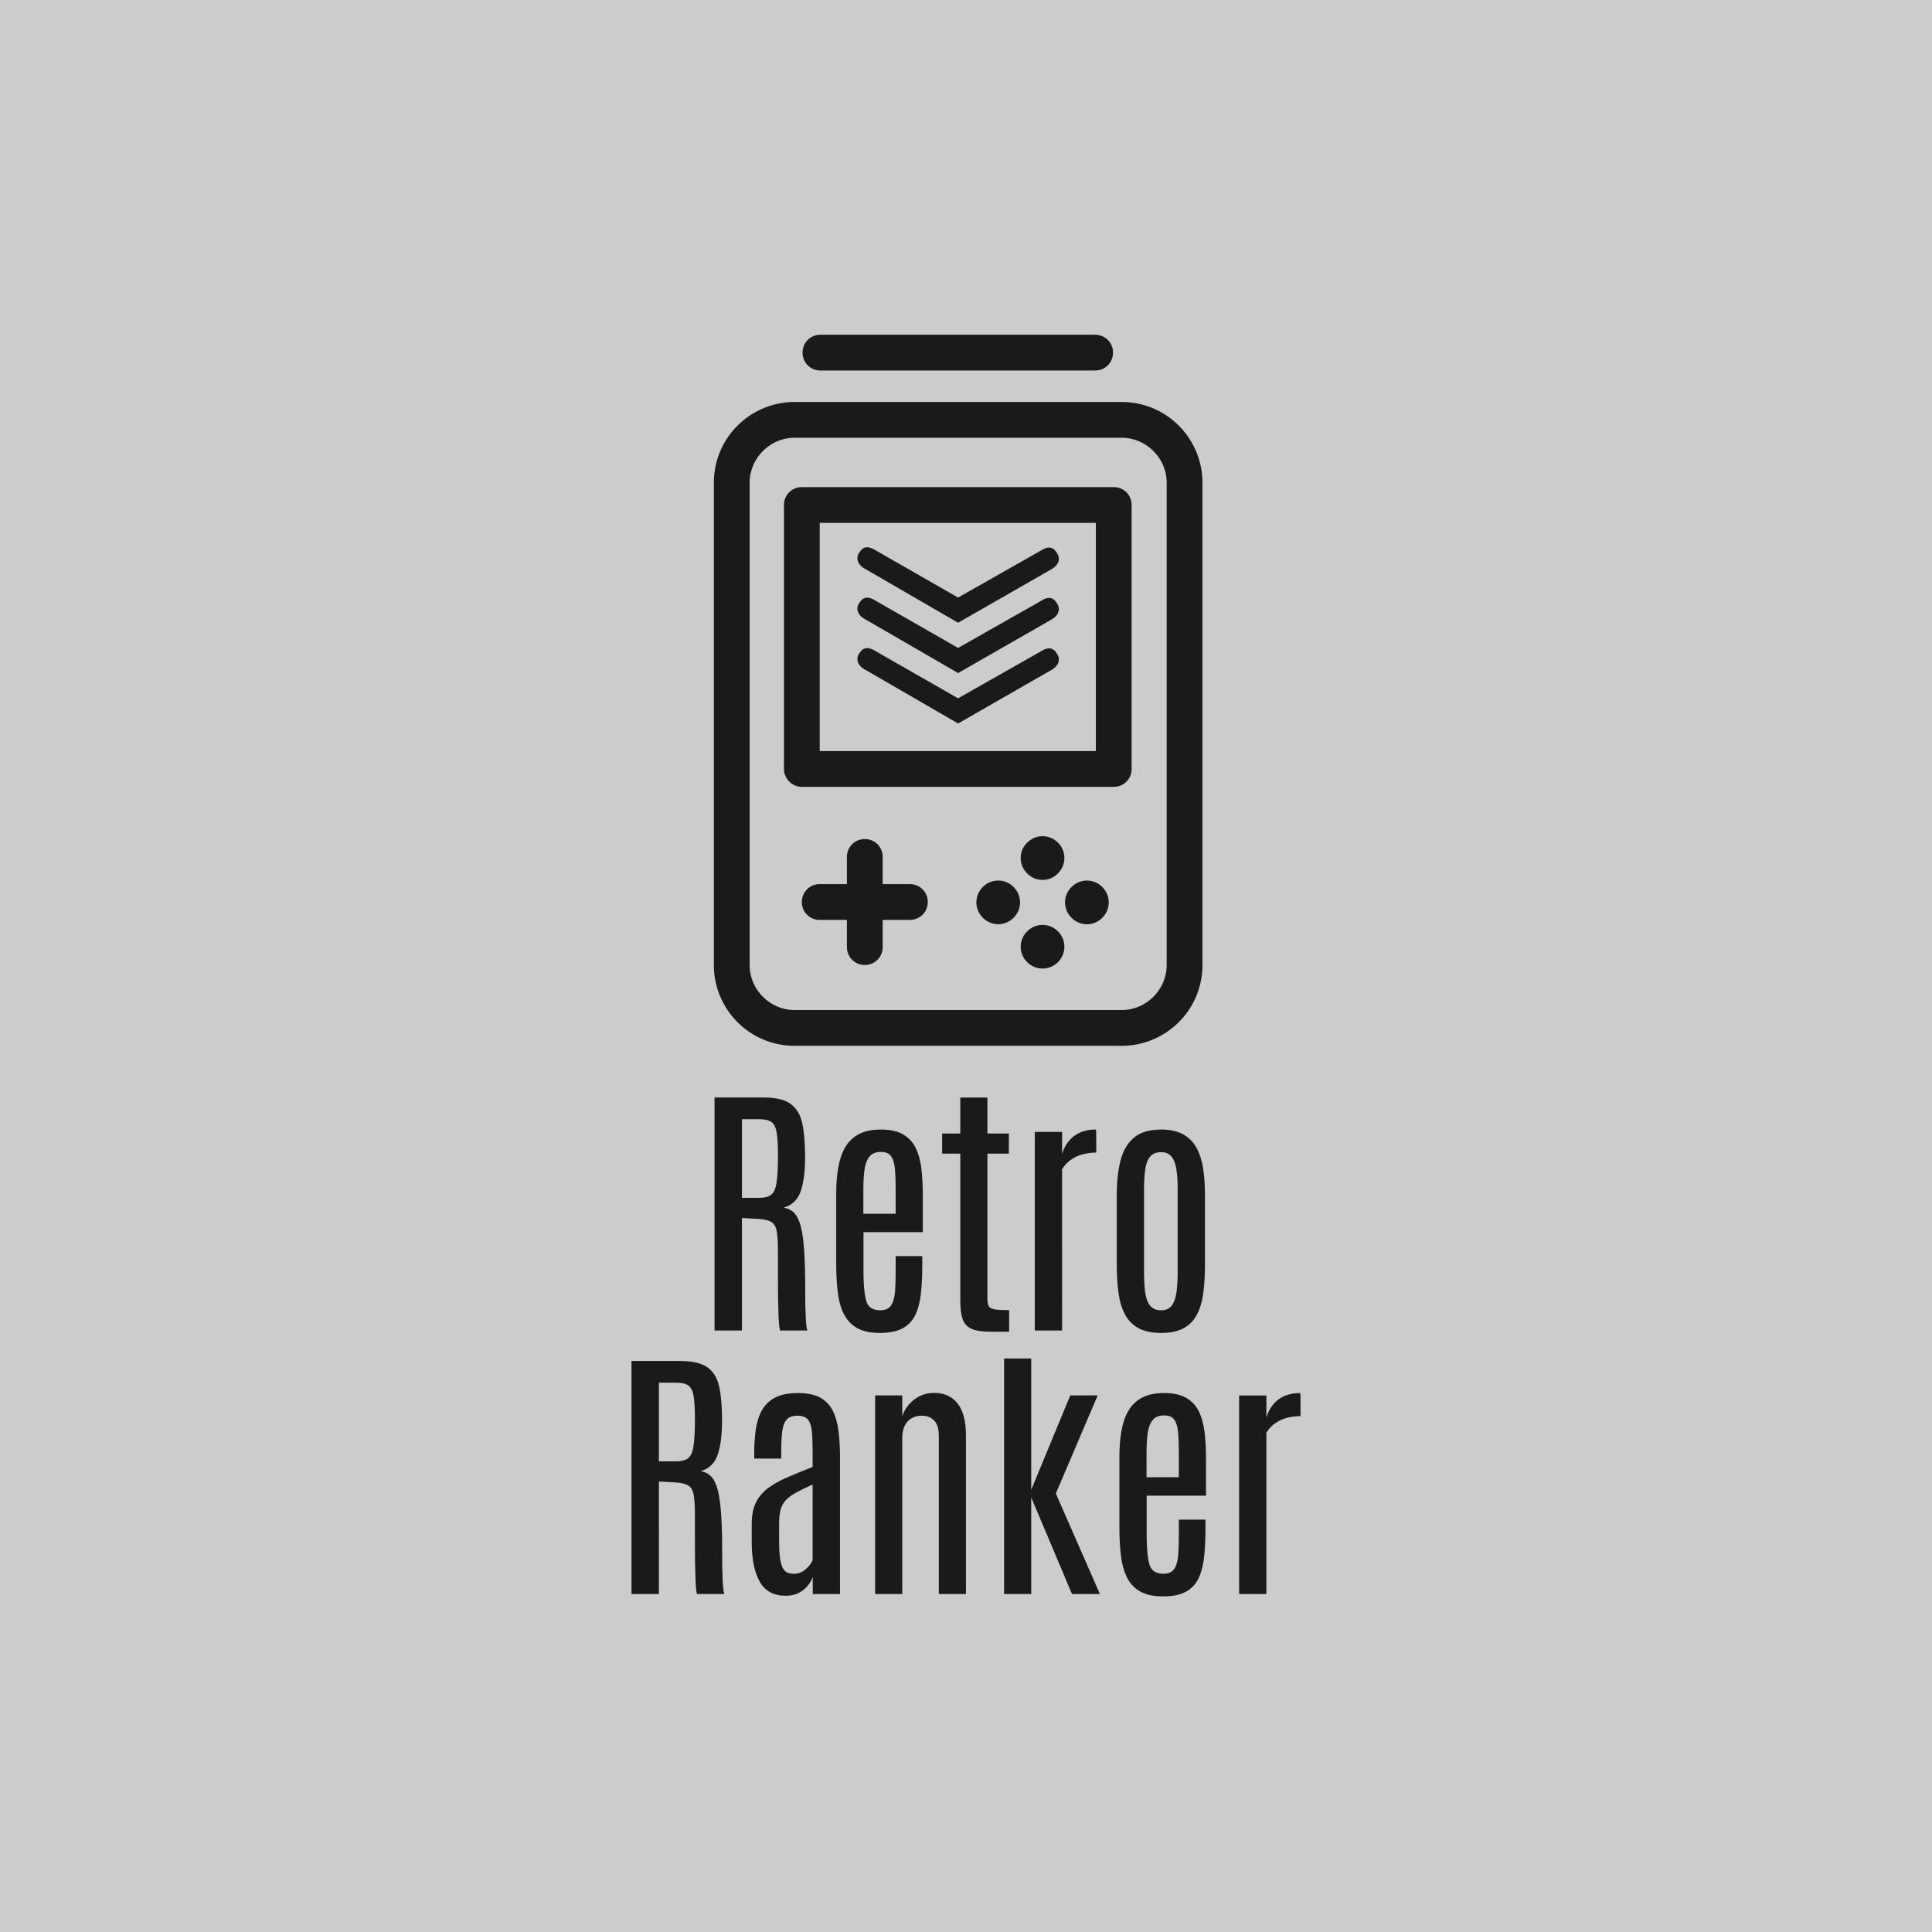 <svg xmlns="http://www.w3.org/2000/svg" version="1.1" xmlns:xlink="http://www.w3.org/1999/xlink" width="1500" height="1500" viewBox="0 0 1500 1500"><rect width="1500" height="1500" x="0" y="0" id="background" stroke="transparent" fill="#cccccc"></rect><svg xml:space="preserve" width="1000" height="1000" data-version="2" data-id="lg_5pbKhfgBafu3OP1MRZ" viewBox="0 0 384 722" x="250" y="250"><rect width="100%" height="100%" fill="transparent"></rect><path fill="#1a1a1a" d="M95.972 405.737h183.257c24.862 0 45.313-20.05 45.313-45.313V90.15c0-24.862-20.05-45.313-45.313-45.313H95.972c-24.862 0-45.313 20.05-45.313 45.313v270.274c0 24.862 20.05 45.313 45.313 45.313M70.709 90.15c0-13.634 11.228-25.263 25.263-25.263h183.257c13.634 0 25.263 11.228 25.263 25.263v270.274c0 13.634-11.228 25.263-25.263 25.263H95.972c-13.634 0-25.263-11.228-25.263-25.263zm29.273 170.425h174.836c5.614 0 10.025-4.411 10.025-10.025V102.581c0-5.614-4.411-10.025-10.025-10.025H99.982c-5.614 0-10.025 4.411-10.025 10.025V250.55c0 5.213 4.411 10.025 10.025 10.025m10.025-147.969h154.786v127.919H110.007zm108.671 204.109c4.812 4.812 4.812 12.431 0 17.243-4.812 4.812-12.431 4.812-17.243 0-4.812-4.812-4.812-12.431 0-17.243 4.812-4.812 12.431-4.812 17.243 0m49.724 0c4.812 4.812 4.812 12.431 0 17.243a12.03 12.03 0 0 1-17.243 0 12.03 12.03 0 0 1 0-17.243c4.812-4.812 12.431-4.812 17.243 0m-97.844 8.421c0 5.614-4.411 10.025-10.025 10.025h-15.238v15.238c0 5.614-4.411 10.025-10.025 10.025s-10.025-4.411-10.025-10.025v-15.238h-15.238c-5.614 0-10.025-4.411-10.025-10.025s4.411-10.025 10.025-10.025h15.238v-15.238c0-5.614 4.411-10.025 10.025-10.025s10.025 4.411 10.025 10.025v15.238h15.238c5.614 0 10.025 4.411 10.025 10.025m72.982 16.441c4.812 4.812 4.812 12.431 0 17.243-4.812 4.812-12.431 4.812-17.243 0a12.03 12.03 0 0 1 0-17.243c4.812-4.812 12.431-4.812 17.243 0m0-49.724c4.812 4.812 4.812 12.431 0 17.243a12.03 12.03 0 0 1-17.243 0 12.03 12.03 0 0 1 0-17.243c4.812-4.812 12.431-4.812 17.243 0M100.383 17.168c0-5.614 4.411-10.025 10.025-10.025h153.984c5.614 0 10.025 4.411 10.025 10.025s-4.411 10.025-10.025 10.025H110.408c-5.614 0-10.025-4.411-10.025-10.025"></path><path fill="#1a1a1a" d="M243.515 186.835c.989 2.012 1.06 5.225-3.212 7.978l-52.738 30.252-51.785-30.005c-4.554-2.118-5.507-6.107-4.025-8.613 1.977-3.424 4.307-5.295 9.884-1.765l45.926 26.263 47.231-26.793c5.401-3.212 7.696.742 8.72 2.718m-8.72-30.958-47.231 26.793-45.926-26.299c-5.577-3.53-7.907-1.659-9.884 1.765-1.482 2.507-.53 6.496 4.025 8.614l51.785 30.005 52.738-30.217c4.307-2.754 4.2-6.001 3.177-7.978-1.024-1.977-3.283-5.93-8.684-2.718M135.78 138.58l51.785 30.005 52.738-30.217c4.307-2.753 4.2-6 3.177-7.978-1.024-1.976-3.283-5.93-8.684-2.718l-47.231 26.793-45.926-26.298c-5.577-3.53-7.907-1.66-9.884 1.765-1.482 2.506-.53 6.495 4.025 8.613M66.4 565.33H51.04V434.71h27.38q10.39 0 15.37 3.67 4.97 3.68 6.49 11.06 1.52 7.38 1.52 18.59 0 12.1-2.45 19.22-2.45 7.13-9.5 9.21 3.57.59 5.9 3.04 2.34 2.45 3.68 7.64 1.33 5.2 1.89 13.92.56 8.72.56 21.93v3.64q0 2.37.07 5.19.08 2.82.19 5.57.11 2.75.33 4.86.22 2.12.59 3.08H87.78q-.3-.67-.52-2.97-.23-2.3-.37-6.08-.15-3.79-.23-9.02-.07-5.23-.07-11.73v-14.21q0-7.42-.63-11.32-.63-3.89-2.97-5.42-2.34-1.52-7.46-1.81l-9.13-.52zm0-118.45v44.09h9.8q4.23 0 6.49-1.67 2.27-1.67 3.08-6.68.82-5.01.82-15.03v-.89q0-8.32-.78-12.58-.78-4.27-3.01-5.76-2.22-1.48-6.75-1.48zm77.34 119.8q-8.02 0-12.88-2.78-4.86-2.79-7.39-7.91-2.52-5.12-3.37-12.28-.86-7.16-.86-15.85v-39.33q0-7.87 1.12-14.44 1.11-6.57 3.86-11.36 2.74-4.78 7.64-7.42 4.9-2.63 12.47-2.63 7.64 0 12.32 2.67 4.68 2.67 7.09 7.53t3.23 11.58q.81 6.72.81 14.73v21.01h-33.25v22.19q0 10.54 1.45 16.07 1.45 5.53 7.91 5.53 4.23 0 6.04-2.64 1.82-2.63 2.23-7.42.41-4.79.41-11.32v-8.98h14.92v4.75q0 8.69-.71 15.74-.7 7.05-3 12.09-2.31 5.05-7.09 7.76-4.79 2.71-12.95 2.71m-9.28-80.45v13.65h18.11v-14.17q0-6.68-.45-11.25-.44-4.56-2.15-6.9-1.71-2.34-5.64-2.34-4.38 0-6.49 2.67-2.12 2.68-2.75 7.39-.63 4.71-.63 10.95m81.72 79.78h-10.46q-7.13 0-10.76-1.71-3.64-1.7-4.9-5.49-1.26-3.78-1.26-10.02v-82.6h-10.17V454.9h10.17v-20.18h15.21v20.18h12.03v11.29h-12.03v81.27q0 2.82.74 4.19.75 1.37 3.34 1.82 2.6.44 8.09.44zm29.68-.68h-15.29V454h15.29v12.4q1.93-6.46 6.72-10.09 4.79-3.64 12.21-3.64.15 0 .18 1.97.04 1.96.04 4.49v6.45q-3.56 0-7.12.86-3.57.85-6.68 2.89-3.12 2.04-5.35 5.53zm55.52 1.35q-7.87 0-12.77-2.71-4.9-2.71-7.53-7.72-2.64-5.01-3.6-12.02-.97-7.02-.97-15.7v-39.41q0-10.47 2.01-18.7 2-8.24 7.38-12.99t15.48-4.75q7.57 0 12.39 2.71 4.83 2.71 7.5 7.64 2.67 4.94 3.67 11.58t1 14.51v39.41q0 8.54-.89 15.51-.89 6.98-3.45 12.06-2.56 5.09-7.42 7.83-4.86 2.75-12.8 2.75m0-12.69q4.01 0 5.97-2.67 1.97-2.68 2.64-7.46.66-4.79.66-11.1v-46.68q0-6.24-.66-10.88-.67-4.63-2.68-7.23-2-2.6-5.93-2.6-4.16 0-6.24 2.6t-2.71 7.23q-.63 4.64-.63 10.88v46.68q0 6.31.63 11.1.63 4.78 2.71 7.46 2.08 2.67 6.24 2.67M19.85 713.05H4.49V582.42h27.38q10.39 0 15.37 3.67 4.97 3.68 6.49 11.06 1.52 7.39 1.52 18.6 0 12.09-2.45 19.22-2.45 7.12-9.5 9.2 3.57.59 5.9 3.04 2.34 2.45 3.68 7.65 1.33 5.19 1.89 13.91.56 8.73.56 21.94v3.63q0 2.38.07 5.2.08 2.82.19 5.56.11 2.75.33 4.87.22 2.11.59 3.08H41.23q-.3-.67-.52-2.97-.23-2.3-.37-6.09-.15-3.78-.23-9.02-.07-5.23-.07-11.72v-14.22q0-7.42-.63-11.31-.63-3.9-2.97-5.42-2.34-1.52-7.46-1.82l-9.13-.52zm0-118.46v44.09h9.8q4.23 0 6.49-1.67 2.27-1.67 3.08-6.68.82-5.01.82-15.03v-.89q0-8.31-.78-12.58t-3.01-5.75q-2.22-1.49-6.75-1.49zm71.1 119.43q-10.09 0-14.54-7.83-4.46-7.83-4.53-21.71v-10.83q0-7.35 2.52-12.21 2.52-4.86 7.13-8.13 4.6-3.27 10.83-5.9 6.24-2.64 13.66-5.6v-8.61q0-7.13-.45-11.54-.44-4.42-2.26-6.5-1.82-2.08-5.83-2.08-3.93 0-5.9 2.08-1.96 2.08-2.56 6.53-.59 4.46-.59 11.58v3.86H73.29v-3.19q0-7.13.89-13.25t3.41-10.65q2.53-4.53 7.39-7.09 4.86-2.56 12.8-2.56 7.57 0 12.21 2.41 4.64 2.42 7.12 7.09 2.49 4.68 3.38 11.54.89 6.87.89 15.85v75.78h-15.29v-9.65q-.67 2.22-2.59 4.71-1.93 2.49-5.05 4.19-3.12 1.71-7.5 1.71m4.31-12.32q4 0 6.9-2.56 2.89-2.56 3.86-5.08v-42.38q-5.72 2.52-9.39 4.56-3.67 2.04-5.71 4.27-2.05 2.23-2.86 5.34-.82 3.12-.82 7.87v10.32q0 9.42 1.63 13.54 1.64 4.12 6.39 4.12m61.01 11.35h-15.21V601.72h15.21v11.8q1.49-5.2 6.35-9.2 4.86-4.01 11.62-4.01 8.38 0 13.06 5.94 4.67 5.93 4.67 18.03v88.77h-15.21v-88.7q0-5.93-2.67-8.6-2.67-2.68-6.83-2.68-3.04 0-5.57 1.34-2.52 1.34-3.97 4.16-1.45 2.82-1.45 7.27zm72.28 0h-15.21V581.01h15.21v73.63l21.9-52.92h15.36l-23.45 54.99 24.71 56.34h-15.66l-22.86-54.18zm73.93 1.33q-8.02 0-12.88-2.78-4.86-2.78-7.39-7.91-2.52-5.12-3.37-12.28-.86-7.16-.86-15.84v-39.34q0-7.87 1.12-14.44 1.11-6.56 3.86-11.35 2.74-4.79 7.64-7.42 4.9-2.64 12.47-2.64 7.64 0 12.32 2.67 4.68 2.68 7.09 7.54 2.41 4.86 3.23 11.58.81 6.71.81 14.73v21h-33.25v22.19q0 10.54 1.45 16.07 1.45 5.53 7.9 5.53 4.23 0 6.05-2.63 1.82-2.64 2.23-7.43.41-4.78.41-11.31v-8.98h14.92v4.75q0 8.68-.71 15.73-.7 7.05-3.01 12.1-2.3 5.04-7.08 7.75-4.79 2.71-12.95 2.71m-9.28-80.45v13.66h18.11v-14.18q0-6.68-.45-11.24-.44-4.57-2.15-6.91t-5.64-2.34q-4.38 0-6.49 2.68-2.12 2.67-2.75 7.38-.63 4.71-.63 10.95m67.18 79.13h-15.29V601.73h15.29v12.39q1.93-6.45 6.71-10.09 4.79-3.64 12.21-3.64.15 0 .19 1.97.03 1.97.03 4.49v6.46q-3.56 0-7.12.85t-6.68 2.89q-3.12 2.05-5.34 5.53z"></path></svg></svg>